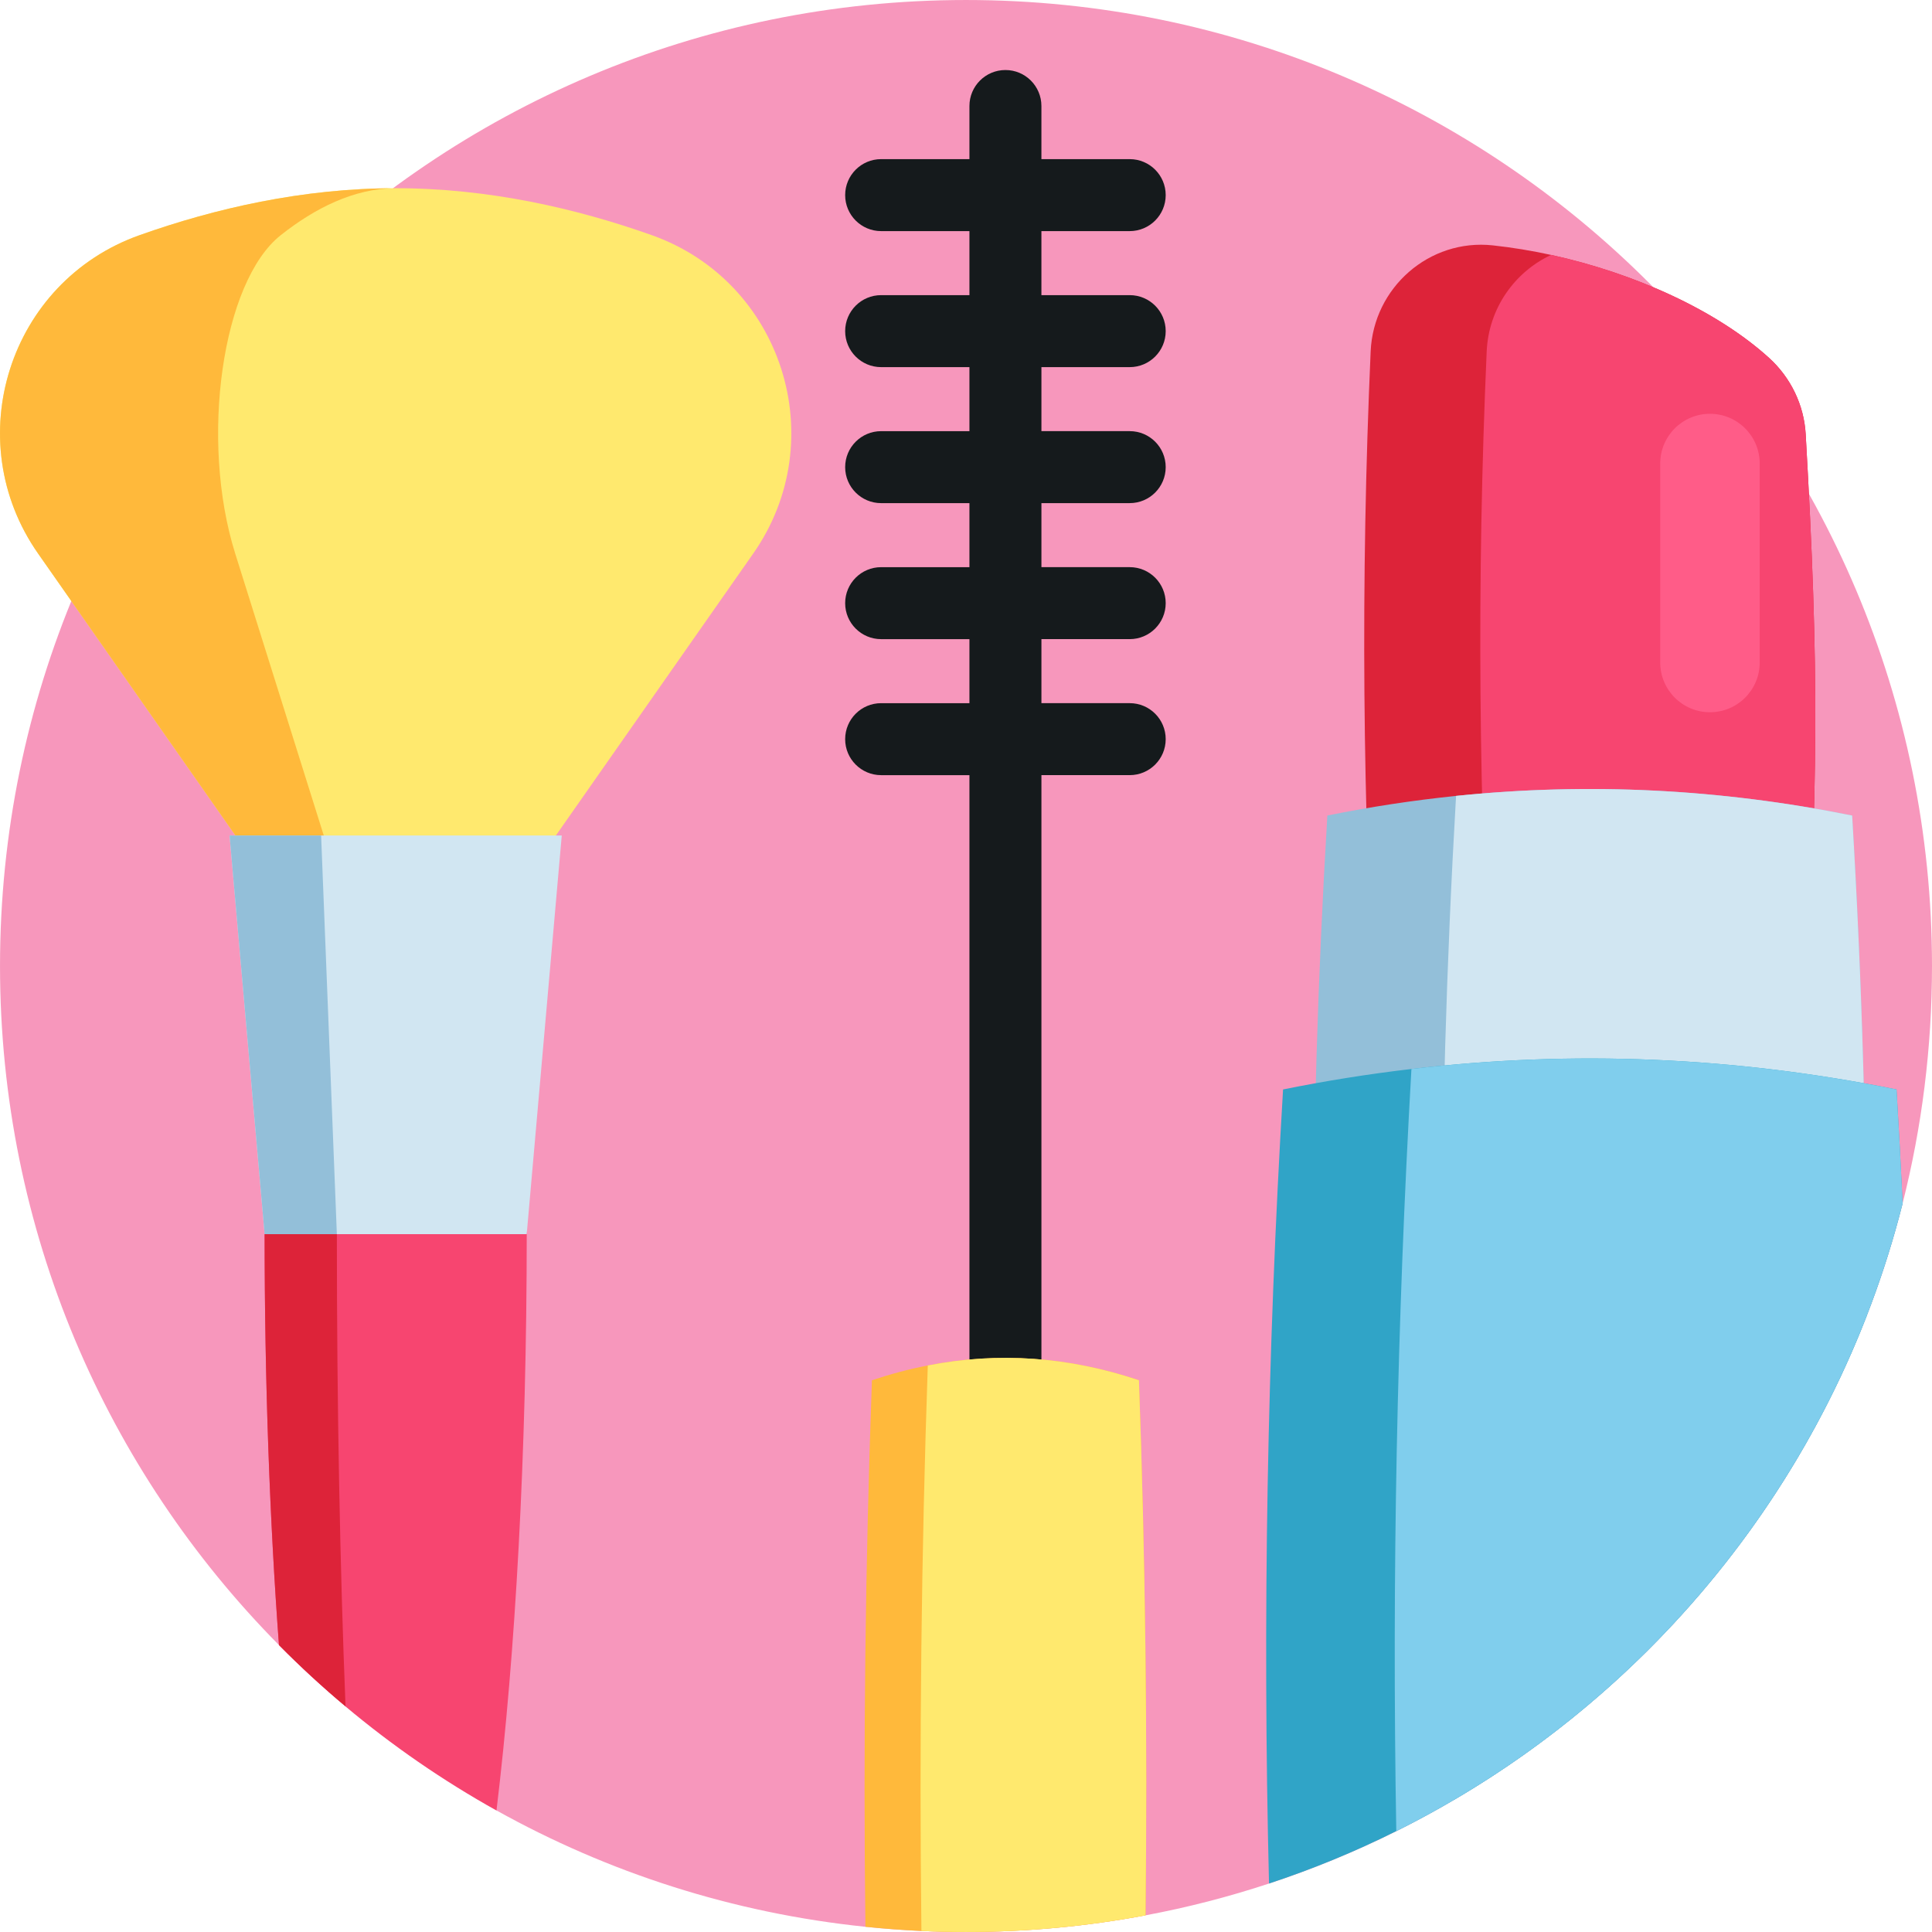 <svg height="512pt" viewBox="0 0 512 512" width="512pt" xmlns="http://www.w3.org/2000/svg"><path d="m512 256c0 21.699-2.695 42.766-7.785 62.891v.012c-2.578 10.227-5.777 20.207-9.559 29.902v.012c-20.953 53.844-59.602 98.836-108.797 127.852-.125.074-.25.148-.375.219-5.035 2.969-10.188 5.758-15.453 8.383-10.824 5.402-22.102 10.051-33.73 13.887-10.625 3.5-21.543 6.332-32.727 8.422-15.41 2.902-31.312 4.418-47.574 4.418-3.957 0-7.898-.094-11.816-.27-4.984-.23-9.926-.598-14.836-1.109-35.203-3.637-68.273-14.398-97.773-30.836-14.219-7.93-27.613-17.176-40.008-27.574-6.133-5.141-12.004-10.551-17.625-16.238 0 0-.012 0-.012-.008-45.703-46.238-73.926-109.809-73.926-179.961 0-141.387 114.613-256 255.996-256 141.387 0 256 114.613 256 256zm0 0" fill="#f797bc"/><path d="m139.59 327.062c0 58.074-3.008 111.301-8.016 152.719-14.219-7.93-27.613-17.176-40.008-27.574-6.133-5.141-12.004-10.551-17.625-16.238 0 0-.012 0-.012-.008-2.434-32.652-3.805-69.676-3.805-108.898 0-132.035 15.551-239.062 34.734-239.062 19.172 0 34.73 107.027 34.73 239.062zm0 0" fill="#f74570"/><path d="m89.27 327.062c0 45.891.844 88.754 2.297 125.145-6.133-5.141-12.016-10.562-17.637-16.246-2.434-32.652-3.805-69.676-3.805-108.898 0-132.023 15.551-239.062 34.734-239.062-8.609 0-15.59 107.039-15.59 239.062zm0 0" fill="#dd2339"/><path d="m143.371 227.047 56.238-80.344c21.078-30.113 7.75-72.094-26.891-84.387-19.875-7.051-43.148-12.438-67.863-12.438-24.719 0-47.992 5.387-67.863 12.438-34.641 12.293-47.973 54.273-26.895 84.387l56.242 80.344" fill="#ffe96e"/><path d="m62.336 146.707 25.238 80.344h-21.234l-56.238-80.344c-21.078-30.109-7.75-72.094 26.891-84.383 19.875-7.059 43.152-12.445 67.863-12.445-11.09 0-21.539 5.387-30.457 12.445-15.551 12.289-21.527 54.273-12.062 84.383zm0 0" fill="#ffb93b"/><path d="m139.586 327.059h-69.465l-9.285-105.641h88.035zm0 0" fill="#d1e6f2"/><path d="m89.27 327.062h-19.141l-9.289-105.645h24.258zm0 0" fill="#93bfd9"/><path d="m477.957 274.195c-13.758 2.789-27.512 4.551-41.27 5.305-24.02 1.328-48.023-.449-72.043-5.305-3.609-60.355-4.078-120.707-1.406-181.062.742-16.926 15.543-29.93 32.391-28.105 5.102.551 10.285 1.402 15.434 2.527 22.219 4.855 43.953 14.766 57.742 27.277 5.766 5.234 9.285 12.496 9.723 20.273 3.578 62.59 3.387 93.051-.57 159.09zm0 0" fill="#dd2339"/><path d="m477.957 274.195c-13.758 2.789-27.512 4.551-41.27 5.305-13.758-.754-27.516-2.516-41.281-5.305-3.609-60.355-4.082-120.707-1.418-181.062.508-11.441 7.441-21.082 17.074-25.578 22.219 4.855 43.957 14.766 57.746 27.277 5.766 5.234 9.285 12.496 9.723 20.273 3.574 62.59 3.383 93.051-.574 159.09zm0 0" fill="#f74570"/><path d="m494.656 348.805v.012c-20.953 53.844-59.602 98.836-108.797 127.852-.125.074-.25.148-.375.219-11.242-1.168-22.484-2.883-33.719-5.16-5.109-85.211-5.109-170.402 0-255.602 11.359-2.309 22.738-4.035 34.105-5.203 34.992-3.605 69.977-1.871 104.969 5.203 2.645 44.23 3.918 88.449 3.816 132.68zm0 0" fill="#93bfd9"/><path d="m494.656 348.816c-20.953 53.844-59.602 98.836-108.797 127.852-5.117-88.586-5.117-177.172.012-265.746 34.992-3.605 69.977-1.871 104.969 5.203 2.645 44.23 3.918 88.461 3.816 132.691zm0 0" fill="#d1e6f2"/><path d="m504.215 318.891v.012c-18.43 72.984-68.219 133.484-134.184 166.367-10.824 5.402-22.102 10.051-33.73 13.887-1.723-70.145-.48-140.297 3.723-210.441 11.336-2.289 22.672-4.098 34.02-5.422 42.84-5.047 85.691-3.242 128.555 5.422.605 10.062 1.137 20.113 1.617 30.176zm0 0" fill="#30a4c7"/><path d="m504.215 318.891c-18.43 72.984-68.219 133.496-134.184 166.379-1.172-67.324.168-134.645 4.012-201.977 42.84-5.047 85.691-3.242 128.555 5.422.605 10.062 1.137 20.113 1.617 30.176zm0 0" fill="#80ceed"/><path d="m453.16 188.75c-7.281 0-13.184-5.898-13.184-13.18v-52.727c0-7.281 5.902-13.184 13.184-13.184 7.277 0 13.18 5.902 13.18 13.184v52.727c0 7.281-5.902 13.18-13.18 13.18zm0 0" fill="#ff5c88"/><path d="m299.383 97.293c5.27 0 9.539-4.27 9.539-9.539 0-5.27-4.27-9.539-9.539-9.539h-23.398v-16.969h23.398c5.27 0 9.539-4.27 9.539-9.539 0-5.266-4.27-9.535-9.539-9.535h-23.398v-14.078c0-5.266-4.27-9.535-9.535-9.535-5.27 0-9.539 4.27-9.539 9.535v14.078h-23.398c-5.266 0-9.535 4.27-9.535 9.539 0 5.266 4.27 9.535 9.535 9.535h23.398v16.969h-23.398c-5.266 0-9.535 4.27-9.535 9.539 0 5.27 4.27 9.539 9.535 9.539h23.398v16.969h-23.398c-5.266 0-9.535 4.27-9.535 9.535 0 5.27 4.27 9.539 9.535 9.539h23.398v16.969h-23.398c-5.266 0-9.535 4.27-9.535 9.539 0 5.266 4.27 9.535 9.535 9.535h23.398v16.969h-23.398c-5.266 0-9.535 4.27-9.535 9.539 0 5.266 4.27 9.535 9.535 9.535h23.398v205.832c0 5.266 4.27 9.535 9.539 9.535s9.539-4.27 9.539-9.535v-205.836h23.398c5.266 0 9.535-4.27 9.535-9.535 0-5.27-4.27-9.539-9.535-9.539h-23.398v-16.969h23.398c5.266 0 9.535-4.27 9.535-9.535 0-5.27-4.27-9.539-9.535-9.539h-23.398v-16.969h23.398c5.266 0 9.535-4.27 9.535-9.539s-4.27-9.535-9.535-9.535h-23.398v-16.965zm0 0" fill="#151a1c"/><path d="m303.574 507.578c-15.41 2.902-31.312 4.418-47.574 4.418-3.957 0-7.898-.094-11.816-.27-4.984-.23-9.926-.598-14.836-1.109-.598-48.273-.023-96.559 1.723-144.832 4.934-1.652 9.875-2.969 14.805-3.918 18.652-3.656 37.305-2.34 55.957 3.918 1.703 47.258 2.285 94.531 1.742 141.793zm0 0" fill="#ffb93b"/><path d="m303.574 507.578c-15.41 2.902-31.312 4.418-47.574 4.418-3.957 0-7.898-.094-11.816-.27-.586-49.957-.02-99.914 1.691-149.859 18.652-3.656 37.305-2.34 55.957 3.918 1.703 47.258 2.285 94.531 1.742 141.793zm0 0" fill="#ffe96e"/></svg>